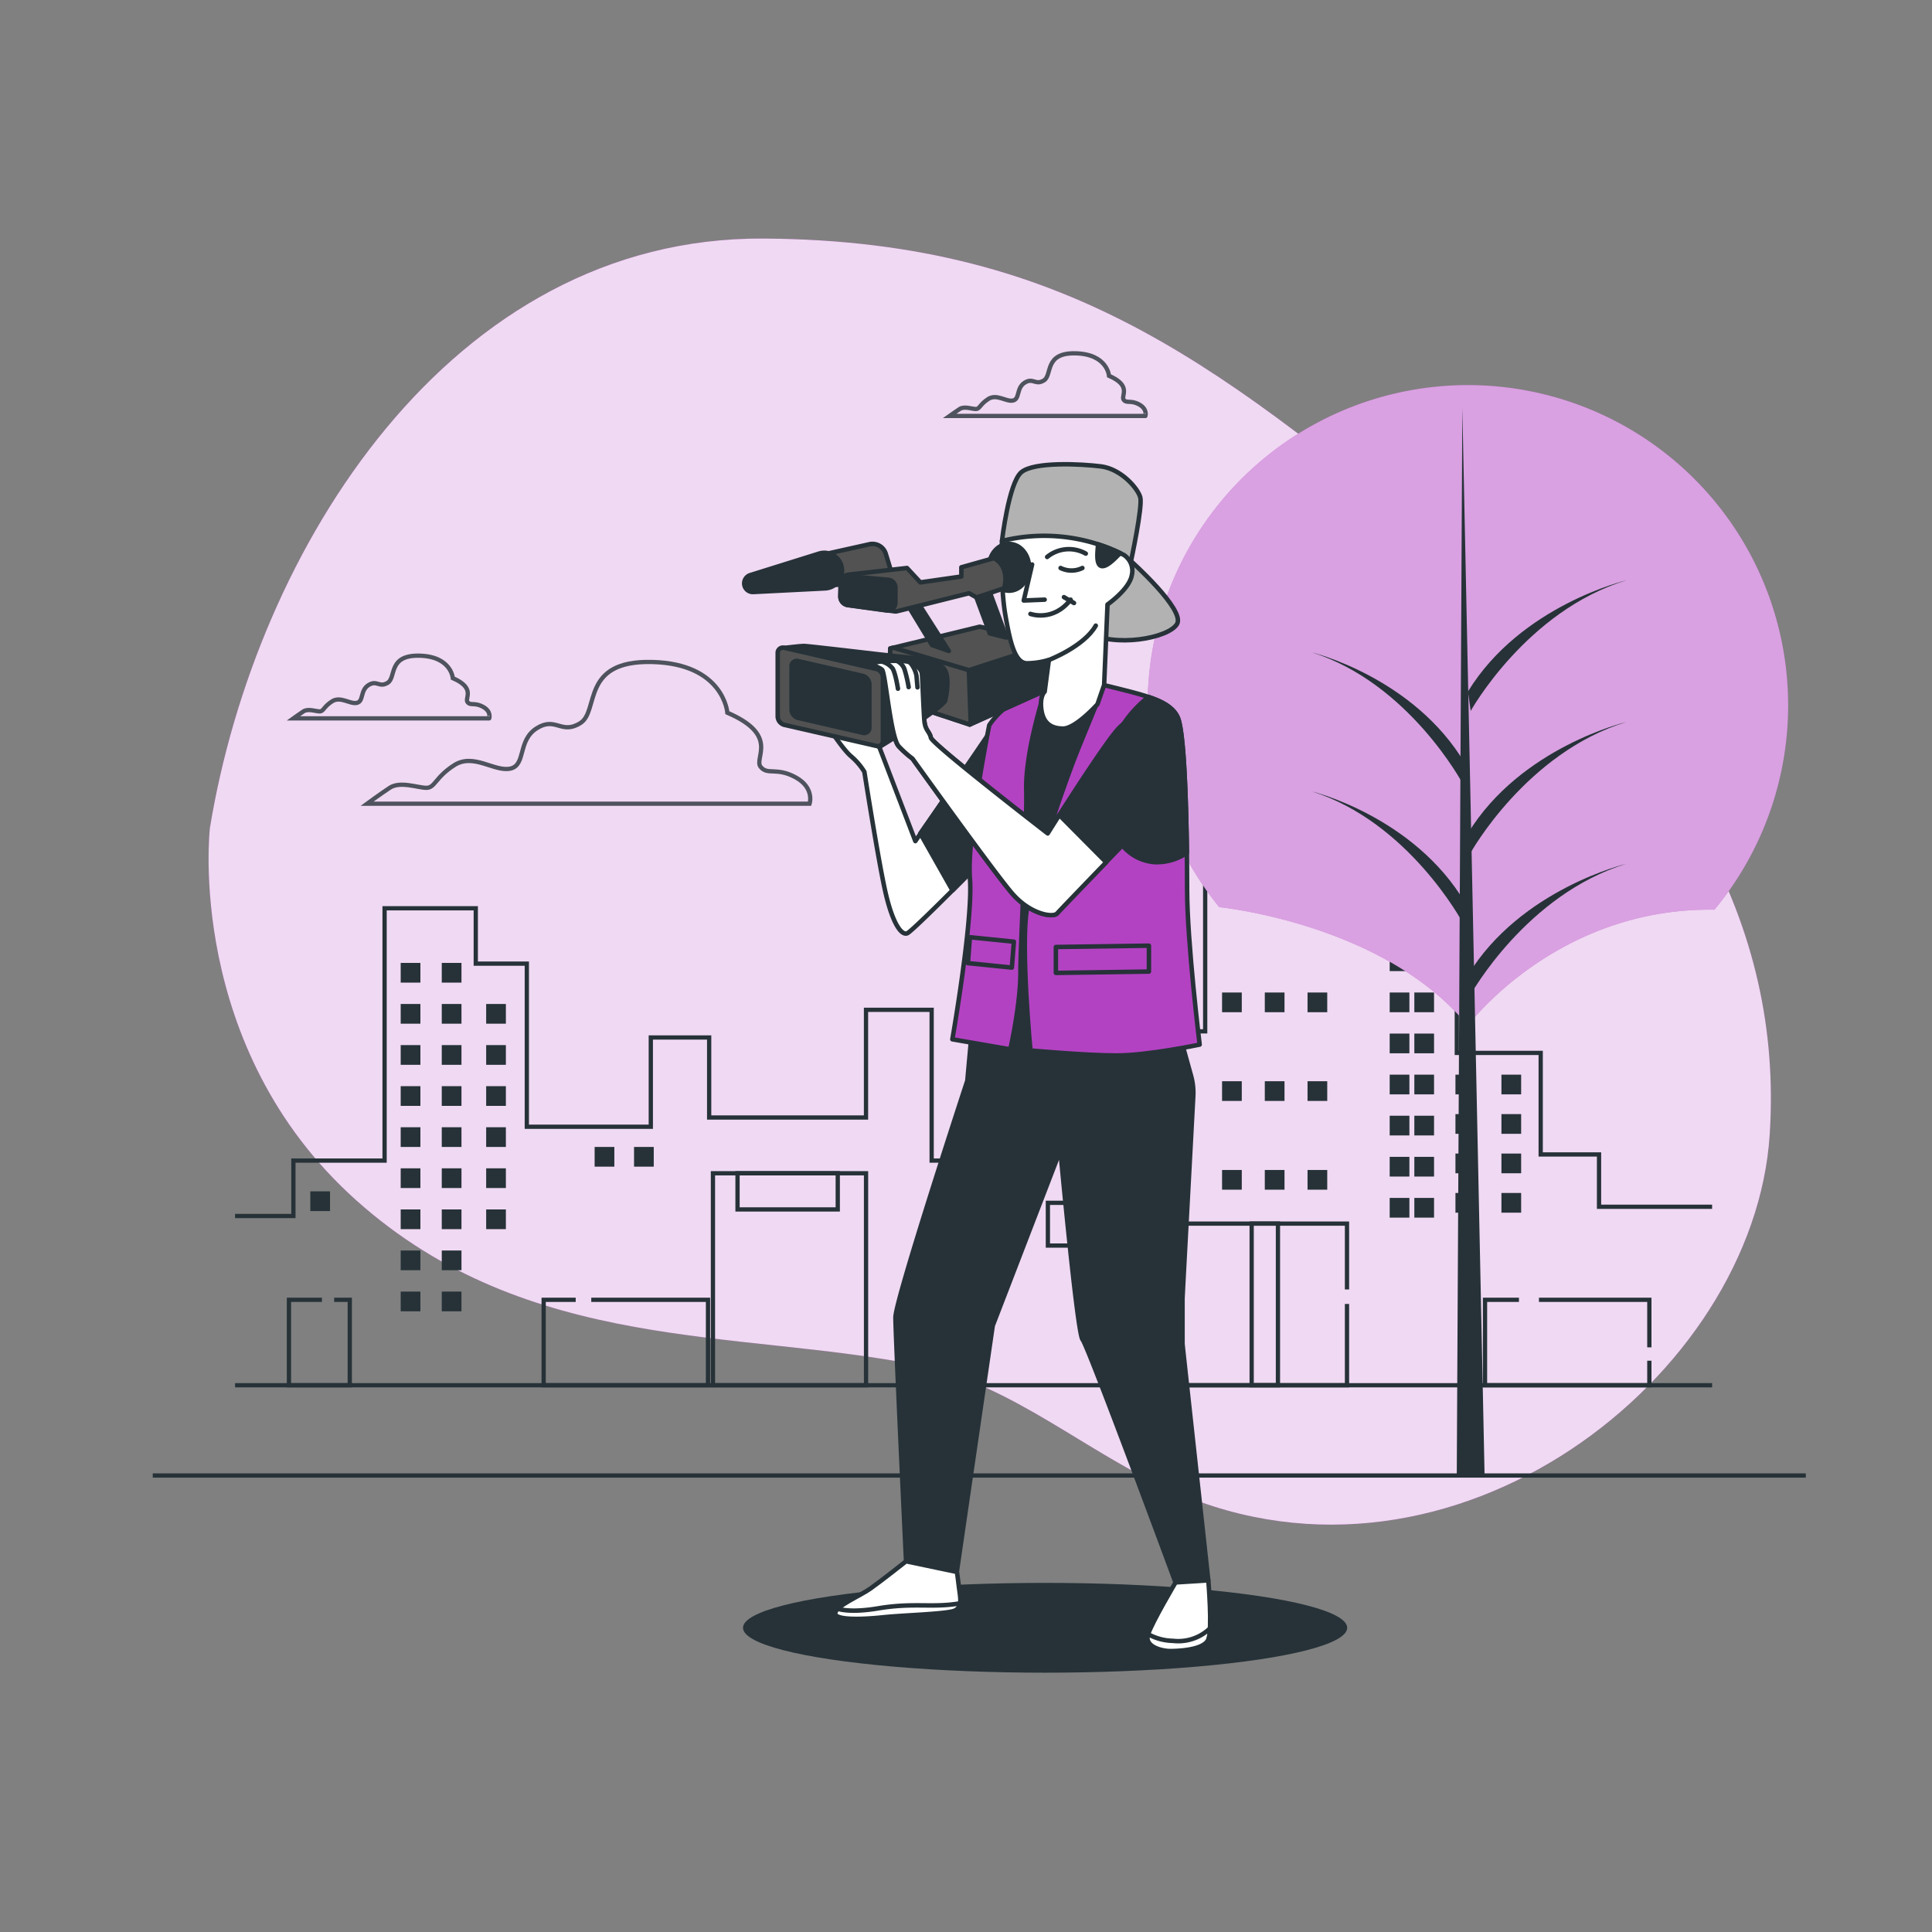 <svg xmlns="http://www.w3.org/2000/svg" viewBox="0 0 500 500"><rect x="0" y="0" width="500" height="500" fill="#808080" stroke="none"/><g id="freepik--background-simple--inject-251"><path d="M54.32,214.29s-6.55,56.64,37.91,96.38S191.32,344,237.74,353.35c24.31,4.91,43.59,22.83,66.19,32.69C376.2,417.56,454,356.21,458,293.6c3.51-54.21-23.15-102.06-81.52-149.14S278.65,62.2,197.58,61.74,66.19,142.07,54.32,214.29Z" style="fill:#B342C2"></path><path d="M54.32,214.29s-6.55,56.64,37.91,96.38S191.32,344,237.74,353.35c24.31,4.91,43.59,22.83,66.19,32.69C376.2,417.56,454,356.21,458,293.6c3.51-54.21-23.15-102.06-81.52-149.14S278.65,62.2,197.58,61.74,66.19,142.07,54.32,214.29Z" style="fill:#fff;opacity:0.8"></path></g><g id="freepik--Clouds--inject-251"><path d="M205.9,201.17c-5-2.72-7.25-.45-9.06-2.72s5-8.15-8.6-14c0,0-.91-12.68-19.47-13.13S155.18,184,150.2,187.13s-6.34-1.81-11.32,1.36-2.71,9.51-6.79,10.42-9.51-4.08-14.49-.91-5,5.89-7.24,5.89-6.79-1.81-9.51,0S95,208,95,208H209.52S210.88,203.89,205.9,201.17Z" style="fill:none;stroke:#263238;stroke-miterlimit:10;stroke-width:1.101px;opacity:0.8"></path><path d="M125,182.92c-2.2-1.21-3.2-.21-4-1.21s2.2-3.6-3.81-6.21c0,0-.4-5.61-8.61-5.81s-6,5.61-8.22,7-2.8-.8-5,.61-1.2,4.2-3,4.6-4.21-1.8-6.41-.4-2.21,2.61-3.21,2.61-3-.8-4.21,0-2.6,1.8-2.6,1.8h50.69S127.22,184.12,125,182.92Z" style="fill:none;stroke:#263238;stroke-miterlimit:10;stroke-width:1.101px;opacity:0.8"></path><path d="M294.81,104.67c-2.2-1.2-3.21-.2-4-1.2s2.21-3.61-3.8-6.22c0,0-.41-5.6-8.62-5.81s-6,5.61-8.21,7-2.81-.8-5,.6-1.21,4.21-3,4.61-4.21-1.81-6.41-.4-2.2,2.6-3.21,2.6-3-.8-4.2,0-2.61,1.8-2.61,1.8h50.69S297,105.87,294.81,104.67Z" style="fill:none;stroke:#263238;stroke-miterlimit:10;stroke-width:1.101px;opacity:0.8"></path></g><g id="freepik--Buildings--inject-251"><line x1="60.83" y1="358.5" x2="443.09" y2="358.5" style="fill:none;stroke:#263238;stroke-miterlimit:10;stroke-width:1.101px"></line><polyline points="443.09 312.31 413.83 312.31 413.83 298.77 398.73 298.77 398.73 272.49 377.02 272.49 377.02 165.76 356.26 165.76 356.26 230.28 337.38 230.28 337.38 207.18 311.9 207.18 311.9 266.91 301.52 266.91 301.52 286.03 276.98 286.03 276.98 278.86 284.53 278.86 284.53 274.88 253.38 274.88 253.38 279.66 257.16 279.66 257.16 300.36 241.11 300.36 241.11 261.34 224.12 261.34 224.12 289.21 183.53 289.21 183.53 268.5 168.43 268.5 168.43 291.6 136.34 291.6 136.34 249.39 123.13 249.39 123.13 235.06 99.53 235.06 99.53 300.36 75.93 300.36 75.93 314.7 60.83 314.7" style="fill:none;stroke:#263238;stroke-miterlimit:10;stroke-width:1.101px"></polyline><rect x="103.7" y="249.2" width="5.1" height="5.1" style="fill:#263238"></rect><rect x="114.33" y="249.2" width="5.1" height="5.1" style="fill:#263238"></rect><rect x="103.7" y="259.83" width="5.1" height="5.1" style="fill:#263238"></rect><rect x="114.33" y="259.83" width="5.1" height="5.1" style="fill:#263238"></rect><rect x="125.82" y="259.83" width="5.1" height="5.1" style="fill:#263238"></rect><rect x="125.82" y="270.47" width="5.1" height="5.1" style="fill:#263238"></rect><rect x="125.82" y="281.1" width="5.1" height="5.1" style="fill:#263238"></rect><rect x="125.82" y="291.73" width="5.1" height="5.1" style="fill:#263238"></rect><rect x="125.82" y="302.36" width="5.1" height="5.1" style="fill:#263238"></rect><rect x="125.82" y="313" width="5.1" height="5.1" style="fill:#263238"></rect><rect x="103.7" y="270.47" width="5.1" height="5.1" style="fill:#263238"></rect><rect x="114.33" y="270.47" width="5.1" height="5.1" style="fill:#263238"></rect><rect x="103.7" y="281.1" width="5.1" height="5.1" style="fill:#263238"></rect><rect x="114.33" y="281.1" width="5.1" height="5.1" style="fill:#263238"></rect><rect x="103.7" y="291.73" width="5.1" height="5.1" style="fill:#263238"></rect><rect x="114.33" y="291.73" width="5.1" height="5.1" style="fill:#263238"></rect><rect x="103.7" y="302.36" width="5.1" height="5.1" style="fill:#263238"></rect><rect x="80.31" y="308.32" width="5.1" height="5.1" style="fill:#263238"></rect><rect x="153.89" y="296.83" width="5.1" height="5.1" style="fill:#263238"></rect><rect x="164.09" y="296.83" width="5.1" height="5.1" style="fill:#263238"></rect><rect x="359.65" y="171.79" width="5.1" height="5.1" style="fill:#263238"></rect><rect x="366.03" y="171.79" width="5.1" height="5.1" style="fill:#263238"></rect><rect x="359.65" y="182.43" width="5.1" height="5.1" style="fill:#263238"></rect><rect x="366.03" y="182.43" width="5.1" height="5.1" style="fill:#263238"></rect><rect x="359.65" y="193.06" width="5.1" height="5.1" style="fill:#263238"></rect><rect x="366.03" y="193.06" width="5.1" height="5.1" style="fill:#263238"></rect><rect x="359.65" y="203.69" width="5.1" height="5.1" style="fill:#263238"></rect><rect x="366.03" y="203.69" width="5.1" height="5.1" style="fill:#263238"></rect><rect x="359.65" y="214.32" width="5.1" height="5.1" style="fill:#263238"></rect><rect x="366.03" y="214.32" width="5.1" height="5.1" style="fill:#263238"></rect><rect x="359.65" y="224.96" width="5.1" height="5.1" style="fill:#263238"></rect><rect x="366.03" y="224.96" width="5.1" height="5.1" style="fill:#263238"></rect><rect x="359.65" y="235.59" width="5.1" height="5.1" style="fill:#263238"></rect><rect x="366.03" y="235.59" width="5.1" height="5.1" style="fill:#263238"></rect><rect x="359.65" y="246.22" width="5.1" height="5.1" style="fill:#263238"></rect><rect x="366.03" y="246.22" width="5.1" height="5.1" style="fill:#263238"></rect><rect x="359.65" y="256.86" width="5.1" height="5.1" style="fill:#263238"></rect><rect x="366.03" y="256.86" width="5.1" height="5.1" style="fill:#263238"></rect><rect x="316.27" y="256.86" width="5.1" height="5.1" style="fill:#263238"></rect><rect x="327.33" y="256.86" width="5.1" height="5.1" style="fill:#263238"></rect><rect x="338.39" y="256.86" width="5.1" height="5.1" style="fill:#263238"></rect><rect x="316.27" y="279.82" width="5.1" height="5.1" style="fill:#263238"></rect><rect x="327.33" y="279.82" width="5.1" height="5.1" style="fill:#263238"></rect><rect x="338.39" y="279.82" width="5.1" height="5.1" style="fill:#263238"></rect><rect x="316.27" y="302.79" width="5.1" height="5.1" style="fill:#263238"></rect><rect x="327.33" y="302.79" width="5.1" height="5.1" style="fill:#263238"></rect><rect x="338.39" y="302.79" width="5.1" height="5.1" style="fill:#263238"></rect><rect x="359.65" y="267.49" width="5.1" height="5.1" style="fill:#263238"></rect><rect x="366.03" y="267.49" width="5.1" height="5.1" style="fill:#263238"></rect><rect x="359.65" y="278.12" width="5.1" height="5.1" style="fill:#263238"></rect><rect x="366.03" y="278.12" width="5.1" height="5.1" style="fill:#263238"></rect><rect x="359.65" y="288.75" width="5.1" height="5.1" style="fill:#263238"></rect><rect x="366.03" y="288.75" width="5.1" height="5.1" style="fill:#263238"></rect><rect x="376.67" y="278.12" width="5.1" height="5.1" style="fill:#263238"></rect><rect x="388.57" y="278.12" width="5.1" height="5.1" style="fill:#263238"></rect><rect x="376.67" y="288.33" width="5.1" height="5.1" style="fill:#263238"></rect><rect x="388.57" y="288.33" width="5.1" height="5.1" style="fill:#263238"></rect><rect x="376.67" y="298.54" width="5.1" height="5.1" style="fill:#263238"></rect><rect x="388.57" y="298.54" width="5.1" height="5.1" style="fill:#263238"></rect><rect x="376.67" y="308.74" width="5.1" height="5.1" style="fill:#263238"></rect><rect x="388.57" y="308.74" width="5.1" height="5.1" style="fill:#263238"></rect><rect x="359.65" y="299.39" width="5.1" height="5.1" style="fill:#263238"></rect><rect x="366.03" y="299.39" width="5.1" height="5.1" style="fill:#263238"></rect><rect x="359.65" y="310.02" width="5.1" height="5.1" style="fill:#263238"></rect><rect x="366.03" y="310.02" width="5.1" height="5.1" style="fill:#263238"></rect><rect x="114.33" y="302.36" width="5.1" height="5.1" style="fill:#263238"></rect><rect x="103.7" y="313" width="5.1" height="5.1" style="fill:#263238"></rect><rect x="114.33" y="313" width="5.1" height="5.1" style="fill:#263238"></rect><rect x="103.7" y="323.63" width="5.1" height="5.1" style="fill:#263238"></rect><rect x="114.33" y="323.63" width="5.1" height="5.1" style="fill:#263238"></rect><rect x="103.7" y="334.26" width="5.1" height="5.1" style="fill:#263238"></rect><rect x="114.33" y="334.26" width="5.1" height="5.1" style="fill:#263238"></rect><polyline points="348.6 337.46 348.6 358.5 306.06 358.5 306.06 316.67 348.6 316.67 348.6 333.71" style="fill:none;stroke:#263238;stroke-miterlimit:10;stroke-width:1.101px"></polyline><polyline points="426.85 352.15 426.85 358.5 384.32 358.5 384.32 336.39 393.1 336.39" style="fill:none;stroke:#263238;stroke-miterlimit:10;stroke-width:1.101px"></polyline><polyline points="398.28 336.39 426.85 336.39 426.85 348.69" style="fill:none;stroke:#263238;stroke-miterlimit:10;stroke-width:1.101px"></polyline><polyline points="153.02 336.39 183.23 336.39 183.23 358.5 140.7 358.5 140.7 336.39 148.99 336.39" style="fill:none;stroke:#263238;stroke-miterlimit:10;stroke-width:1.101px"></polyline><polyline points="86.48 336.39 90.52 336.39 90.52 358.5 74.78 358.5 74.78 336.39 83.31 336.39" style="fill:none;stroke:#263238;stroke-miterlimit:10;stroke-width:1.101px"></polyline><rect x="323.93" y="316.66" width="6.8" height="41.84" style="fill:none;stroke:#263238;stroke-miterlimit:10;stroke-width:1.101px"></rect><polyline points="277.87 322.35 271.19 322.35 271.19 311.29 293.73 311.29 293.73 322.35 283.92 322.35" style="fill:none;stroke:#263238;stroke-miterlimit:10;stroke-width:1.101px"></polyline><rect x="190.87" y="303.64" width="25.94" height="9.36" style="fill:none;stroke:#263238;stroke-miterlimit:10;stroke-width:1.101px"></rect><rect x="184.51" y="303.64" width="39.62" height="54.86" style="fill:none;stroke:#263238;stroke-miterlimit:10;stroke-width:1.101px"></rect></g><g id="freepik--Tree--inject-251"><path d="M315.61,234.78s42.64,4.22,64.25,30.65c0,0,22.83-30.62,63.84-30a82.88,82.88,0,1,0-128.1-.58Z" style="fill:#B342C2"></path><path d="M315.61,234.78s42.64,4.22,64.25,30.65c0,0,22.83-30.62,63.84-30a82.88,82.88,0,1,0-128.1-.58Z" style="fill:#fff;opacity:0.5"></path><polygon points="378.45 105.53 377.01 381.86 384.21 381.86 378.45 105.53" style="fill:#263238"></polygon><path d="M380.61,257.38s14.39-25.91,40.3-33.83c0,0-27.35,6.48-41,28.79Z" style="fill:#263238"></path><path d="M380.61,184s14.39-25.91,40.3-33.82c0,0-27.35,6.47-41,28.78Z" style="fill:#263238"></path><path d="M380.61,220.67s14.39-25.9,40.3-33.82c0,0-27.35,6.48-41,28.79Z" style="fill:#263238"></path><path d="M378.48,202.68s-13.89-25.91-38.89-33.82c0,0,26.39,6.47,39.58,28.78Z" style="fill:#263238"></path><path d="M378.48,238.67s-13.89-25.91-38.89-33.83c0,0,26.39,6.48,39.58,28.79Z" style="fill:#263238"></path></g><g id="freepik--Floor--inject-251"><line x1="39.53" y1="381.86" x2="467.34" y2="381.86" style="fill:none;stroke:#263238;stroke-miterlimit:10;stroke-width:1.101px"></line></g><g id="freepik--Character--inject-251"><ellipse cx="270.47" cy="421.27" rx="78.18" ry="11.62" style="fill:#263238"></ellipse><path d="M252.69,194.6l-15.8,23.08-9.48-24.76s-.25-2.59-.41-4.31-12.66-.56-12.66-.56,3.82,5.95,5.94,7.7a16.73,16.73,0,0,1,3.42,4s3.76,24,5.57,31.65,4,10.71,5.51,10.14,21.91-21.4,21.91-21.4L260,183.81Z" style="fill:#fff;stroke:#263238;stroke-linecap:round;stroke-linejoin:round;stroke-width:1.161px"></path><path d="M246.5,230.44c5.22-5.2,10.19-10.27,10.19-10.27L260,183.81l-1.3,2.39-20.54,29.5Z" style="fill:#263238;stroke:#263238;stroke-linecap:round;stroke-linejoin:round;stroke-width:1.161px"></path><path d="M251.44,267.57l-1.1,12.13s-18.6,56.62-18.6,61.27,2.75,63.09,2.75,63.09l13.13,2.74,9.3-63.73,17.5-45.41s4.38,47.59,5.74,49,24.08,62.91,24.08,62.91l8.47-.54-7.11-65.1,3.22-60.27a16.49,16.49,0,0,0-.57-5.23l-3.37-12.15-.64-7.69-52-2.19Z" style="fill:#263238;stroke:#263238;stroke-linecap:round;stroke-linejoin:round;stroke-width:1.161px"></path><path d="M273.61,176.87s-13.22,6.51-14.95,9.33-5,74.35-5,74.35.65,2.61,18.64,2.61h32.52s.65-64.17-.43-70.24-4.12-8.89-8-10.84S278.82,176,273.61,176.87Z" style="fill:#263238;stroke:#263238;stroke-linecap:round;stroke-linejoin:round;stroke-width:1.161px"></path><path d="M292.69,145.22s14.09,12.58,11.93,16.26-16.05,6.29-23.85,2-13-22.11-13-22.11S286,142,292.69,145.22Z" style="fill:#b2b2b2;stroke:#263238;stroke-linecap:round;stroke-linejoin:round;stroke-width:1.161px"></path><path d="M259.31,140s1.73-15,5-17.78,15.39-2.17,20.6-1.52,9.54,5.64,10.19,8-2.39,16.47-2.39,16.47-11.27-3.47-20.59-4.33-12.14,1.3-12.14,1.3l.21-1.3Z" style="fill:#b2b2b2;stroke:#263238;stroke-linecap:round;stroke-linejoin:round;stroke-width:1.161px"></path><path d="M270.36,179s-5,15.18-4.77,25.37-1.51,39.23-1.51,47.47-2.61,19.73-2.61,19.73l-15-2.6s5.42-31,4.55-41.62,5-39.68,5-39.68A20.06,20.06,0,0,1,270.36,179Z" style="fill:#B342C2;stroke:#263238;stroke-linecap:round;stroke-linejoin:round;stroke-width:1.161px"></path><polygon points="261.87 250.41 250.5 249.26 251.01 242.55 262.39 243.71 261.87 250.41" style="fill:#B342C2;stroke:#263238;stroke-linecap:round;stroke-linejoin:round;stroke-width:1.161px"></polygon><path d="M285.75,177.31s-3.68,9.1-6.72,16.47S267.54,225.43,265.81,235s.87,36.86.87,36.86,14.31,1.3,22.33,1.3,21.46-2.82,21.46-2.82-3.25-26.45-3.25-40.32-.44-39.68-2.39-44.23S296.16,179.91,285.75,177.31Z" style="fill:#B342C2;stroke:#263238;stroke-linecap:round;stroke-linejoin:round;stroke-width:1.161px"></path><path d="M297.25,180.37a30.1,30.1,0,0,0-10.12,14.42c-3.47,10.41-.58,27.18,11.56,28.33a13.8,13.8,0,0,0,8.47-2.4c-.17-13.89-.76-31.3-2.33-35C303.74,183.21,301.15,181.68,297.25,180.37Z" style="fill:#263238;stroke:#263238;stroke-linecap:round;stroke-linejoin:round;stroke-width:1.161px"></path><polygon points="297.34 251.44 273.26 251.79 273.26 245.08 297.34 244.74 297.34 251.44" style="fill:#B342C2;stroke:#263238;stroke-linecap:round;stroke-linejoin:round;stroke-width:1.161px"></polygon><polygon points="250.96 187.51 273.04 177.56 272.6 166.52 253.56 162.19 230.4 167.82 229.97 180.59 250.96 187.51" style="fill:#525252;stroke:#263238;stroke-linecap:round;stroke-linejoin:round;stroke-width:1.161px"></polygon><polygon points="273.04 177.56 272.6 166.52 272.29 166.45 250.75 173.44 250.95 187.5 250.96 187.51 273.04 177.56" style="fill:#263238;stroke:#263238;stroke-linecap:round;stroke-linejoin:round;stroke-width:1.161px"></polygon><polygon points="251.23 187.39 250.75 173.44 231.2 167.62 230.4 167.82 229.97 180.59 250.96 187.51 251.23 187.39" style="fill:#525252;stroke:#263238;stroke-linecap:round;stroke-linejoin:round;stroke-width:1.161px"></polygon><path d="M203,167.68s4.2-.51,5.07-.51,19.26,2.16,19.26,2.16l11.9,1.3s3.9.65,5.2,2.6.65,6.06.21,8-17.09,12.12-17.09,12.12Z" style="fill:#263238;stroke:#263238;stroke-linecap:round;stroke-linejoin:round;stroke-width:1.161px"></path><path d="M226.81,193.05,203,187.6a2.32,2.32,0,0,1-1.73-2.13V169a1.34,1.34,0,0,1,1.73-1.34l23.77,5.46a2.3,2.3,0,0,1,1.73,2.13v16.45A1.33,1.33,0,0,1,226.81,193.05Z" style="fill:#525252;stroke:#263238;stroke-linecap:round;stroke-linejoin:round;stroke-width:1.161px"></path><path d="M223.26,189.64l-16.66-3.83a2.31,2.31,0,0,1-1.74-2.13V172.43a1.34,1.34,0,0,1,1.74-1.33l16.66,3.82a2.31,2.31,0,0,1,1.73,2.13v11.26A1.33,1.33,0,0,1,223.26,189.64Z" style="fill:#263238;stroke:#263238;stroke-linecap:round;stroke-linejoin:round;stroke-width:1.161px"></path><path d="M259.31,140s-.44,11.49.86,19.08,2.6,12.57,5.64,12.57a19.89,19.89,0,0,0,5.64-.87L270.36,179s-1.3,1.08-.86,4.55,2.38,5,5.63,5,8.89-6.29,8.89-6.29l1.73-5,.87-20.82s5.64-3.9,6.29-7.58a4.9,4.9,0,0,0-2-5.21A45.4,45.4,0,0,0,259.31,140Z" style="fill:#fff;stroke:#263238;stroke-linecap:round;stroke-linejoin:round;stroke-width:1.161px"></path><path d="M289.91,143.15a38.91,38.91,0,0,0-5.74-2.28c-.05,1.42-.77,5.65,1.15,5.65C286.82,146.52,289,144,289.91,143.15Z" style="fill:#263238;stroke:#263238;stroke-linecap:round;stroke-linejoin:round;stroke-width:1.161px"></path><path d="M271,144.14a8.89,8.89,0,0,1,10-.87" style="fill:none;stroke:#263238;stroke-linecap:round;stroke-linejoin:round;stroke-width:1.161px"></path><path d="M274.48,147a6.41,6.41,0,0,0,5.64,0" style="fill:none;stroke:#263238;stroke-linecap:round;stroke-linejoin:round;stroke-width:1.161px"></path><polyline points="267.11 146.09 264.94 155.41 270.36 155.19" style="fill:none;stroke:#263238;stroke-linecap:round;stroke-linejoin:round;stroke-width:1.161px"></polyline><path d="M266.68,158.88s5.85,2.17,10.4-3.69" style="fill:none;stroke:#263238;stroke-linecap:round;stroke-linejoin:round;stroke-width:1.161px"></path><line x1="275.35" y1="154.54" x2="277.95" y2="156.06" style="fill:none;stroke:#263238;stroke-linecap:round;stroke-linejoin:round;stroke-width:1.161px"></line><path d="M271.45,170.8s9.1-3.47,12.14-8.89" style="fill:none;stroke:#263238;stroke-linecap:round;stroke-linejoin:round;stroke-width:1.161px"></path><path d="M297.24,183.38a23.3,23.3,0,0,0-7.61,5c-3.6,3.58-18.5,27.29-18.5,27.29s-29.87-23.06-30.24-24.77-1.47-1.83-1.69-4.42-.5-10.62-.63-12.13-2.43-2.84-3.76-3.15-7-.26-8.46.3,1,1,1.9,1.79,2.2,17.66,4.35,19.86a27.19,27.19,0,0,0,3.54,3.17s20.83,29.08,25.68,34.75,10.79,6.45,11.77,5.28,29.53-30.66,29.53-30.66" style="fill:#263238;stroke:#263238;stroke-linecap:round;stroke-linejoin:round;stroke-width:1.161px"></path><path d="M274.15,210.94c-1.81,2.83-3,4.75-3,4.75s-29.87-23.06-30.24-24.77-1.47-1.83-1.69-4.42-.5-10.62-.63-12.13-2.43-2.84-3.76-3.15-7-.26-8.46.3,1,1,1.9,1.79,2.2,17.66,4.35,19.86a27.19,27.19,0,0,0,3.54,3.17s20.83,29.08,25.68,34.75,10.79,6.45,11.77,5.28c.44-.52,6.29-6.6,12.67-13.21Z" style="fill:#fff;stroke:#263238;stroke-linecap:round;stroke-linejoin:round;stroke-width:1.161px"></path><path d="M228.16,171.2A5.2,5.2,0,0,1,231,173c.78,1.28,1.39,5.24,1.39,5.24" style="fill:#fff;stroke:#263238;stroke-linecap:round;stroke-linejoin:round;stroke-width:1.161px"></path><path d="M232.44,171.23a3.78,3.78,0,0,1,1.65,2,36.46,36.46,0,0,1,1.07,4.59" style="fill:#fff;stroke:#263238;stroke-linecap:round;stroke-linejoin:round;stroke-width:1.161px"></path><path d="M235.55,171.49a7.46,7.46,0,0,1,1.63,3.34c.14,1.6.27,3.06.27,3.06" style="fill:#fff;stroke:#263238;stroke-linecap:round;stroke-linejoin:round;stroke-width:1.161px"></path><path d="M266.33,146.82c0,3.35-2.33,6.06-5.2,6.06s-5.19-2.71-5.19-6.06,2.32-6.06,5.19-6.06S266.33,143.48,266.33,146.82Z" style="fill:#263238;stroke:#263238;stroke-linecap:round;stroke-linejoin:round;stroke-width:1.161px"></path><polygon points="252.69 154.62 256.15 163.92 260.48 165 255.94 152.67 250.96 152.02 252.69 154.62" style="fill:#263238;stroke:#263238;stroke-linecap:round;stroke-linejoin:round;stroke-width:1.161px"></polygon><path d="M213.74,143.36,225,140.85a3.6,3.6,0,0,1,4.24,2.47l2.06,6.75-17.53,1.52Z" style="fill:#525252;stroke:#263238;stroke-linecap:round;stroke-linejoin:round;stroke-width:1.161px"></path><path d="M211.94,143.28l-17.77,5.56a2.25,2.25,0,0,0-1.54,2.51h0a2.24,2.24,0,0,0,2.33,1.86l18.59-.94a4.6,4.6,0,0,0,4.33-5.17h0A4.59,4.59,0,0,0,211.94,143.28Z" style="fill:#263238;stroke:#263238;stroke-linecap:round;stroke-linejoin:round;stroke-width:1.161px"></path><polygon points="234.51 155.91 241.22 166.95 245.55 168.47 237.54 155.91 234.51 155.91" style="fill:#263238;stroke:#263238;stroke-linecap:round;stroke-linejoin:round;stroke-width:1.161px"></polygon><path d="M257.24,144.44l-8.44,2.38v2.38l-10.61,1.52L234.73,147l-15.14,1.72a2.3,2.3,0,0,0-2,2.2l-.09,3.34a2.26,2.26,0,0,0,2,2.32l11.87,1.62a1.89,1.89,0,0,0,.75,0l18.67-4.67,1.95,1.08,7.14-2.38S261.57,146.82,257.24,144.44Z" style="fill:#525252;stroke:#263238;stroke-linecap:round;stroke-linejoin:round;stroke-width:1.161px"></path><path d="M217.56,151.41l-.08,2.89a2.26,2.26,0,0,0,2,2.32l10,1.37a2,2,0,0,0,2.25-2v-3.93a2,2,0,0,0-1.8-2l-9.85-.91A2.28,2.28,0,0,0,217.56,151.41Z" style="fill:#263238;stroke:#263238;stroke-linecap:round;stroke-linejoin:round;stroke-width:1.161px"></path><path d="M304.24,409.53s-6,10.12-7.12,13.41,3.56,4.37,5.75,4.37,8.75-.27,9.84-3,0-15.31,0-15.31Z" style="fill:#fff;stroke:#263238;stroke-linecap:round;stroke-linejoin:round;stroke-width:1.161px"></path><path d="M312.71,424.3a10.21,10.21,0,0,0,.44-2.88,11.85,11.85,0,0,1-9.58,3.23,13.74,13.74,0,0,1-6.44-1.73v0c-1.09,3.28,3.56,4.37,5.75,4.37S311.62,427,312.71,424.3Z" style="fill:#fff;stroke:#263238;stroke-linecap:round;stroke-linejoin:round;stroke-width:1.161px"></path><path d="M234.49,404.06s-6.57,5.2-9.3,7.11-8.76,4.38-9,6.29,7.11,1.65,12.31,1.1,15.86-.82,18.32-1.64,1.65-3.56,1.37-6-.54-4.1-.54-4.1Z" style="fill:#fff;stroke:#263238;stroke-linecap:round;stroke-linejoin:round;stroke-width:1.161px"></path><path d="M248.46,414.94c-7.22,1.24-11.84-.25-21.12,1.29-5.64.95-8.81.61-10.5.13a2.13,2.13,0,0,0-.68,1.1c-.27,1.92,7.11,1.65,12.31,1.1s15.86-.82,18.32-1.64A2.31,2.31,0,0,0,248.46,414.94Z" style="fill:#fff;stroke:#263238;stroke-linecap:round;stroke-linejoin:round;stroke-width:1.161px"></path></g></svg>